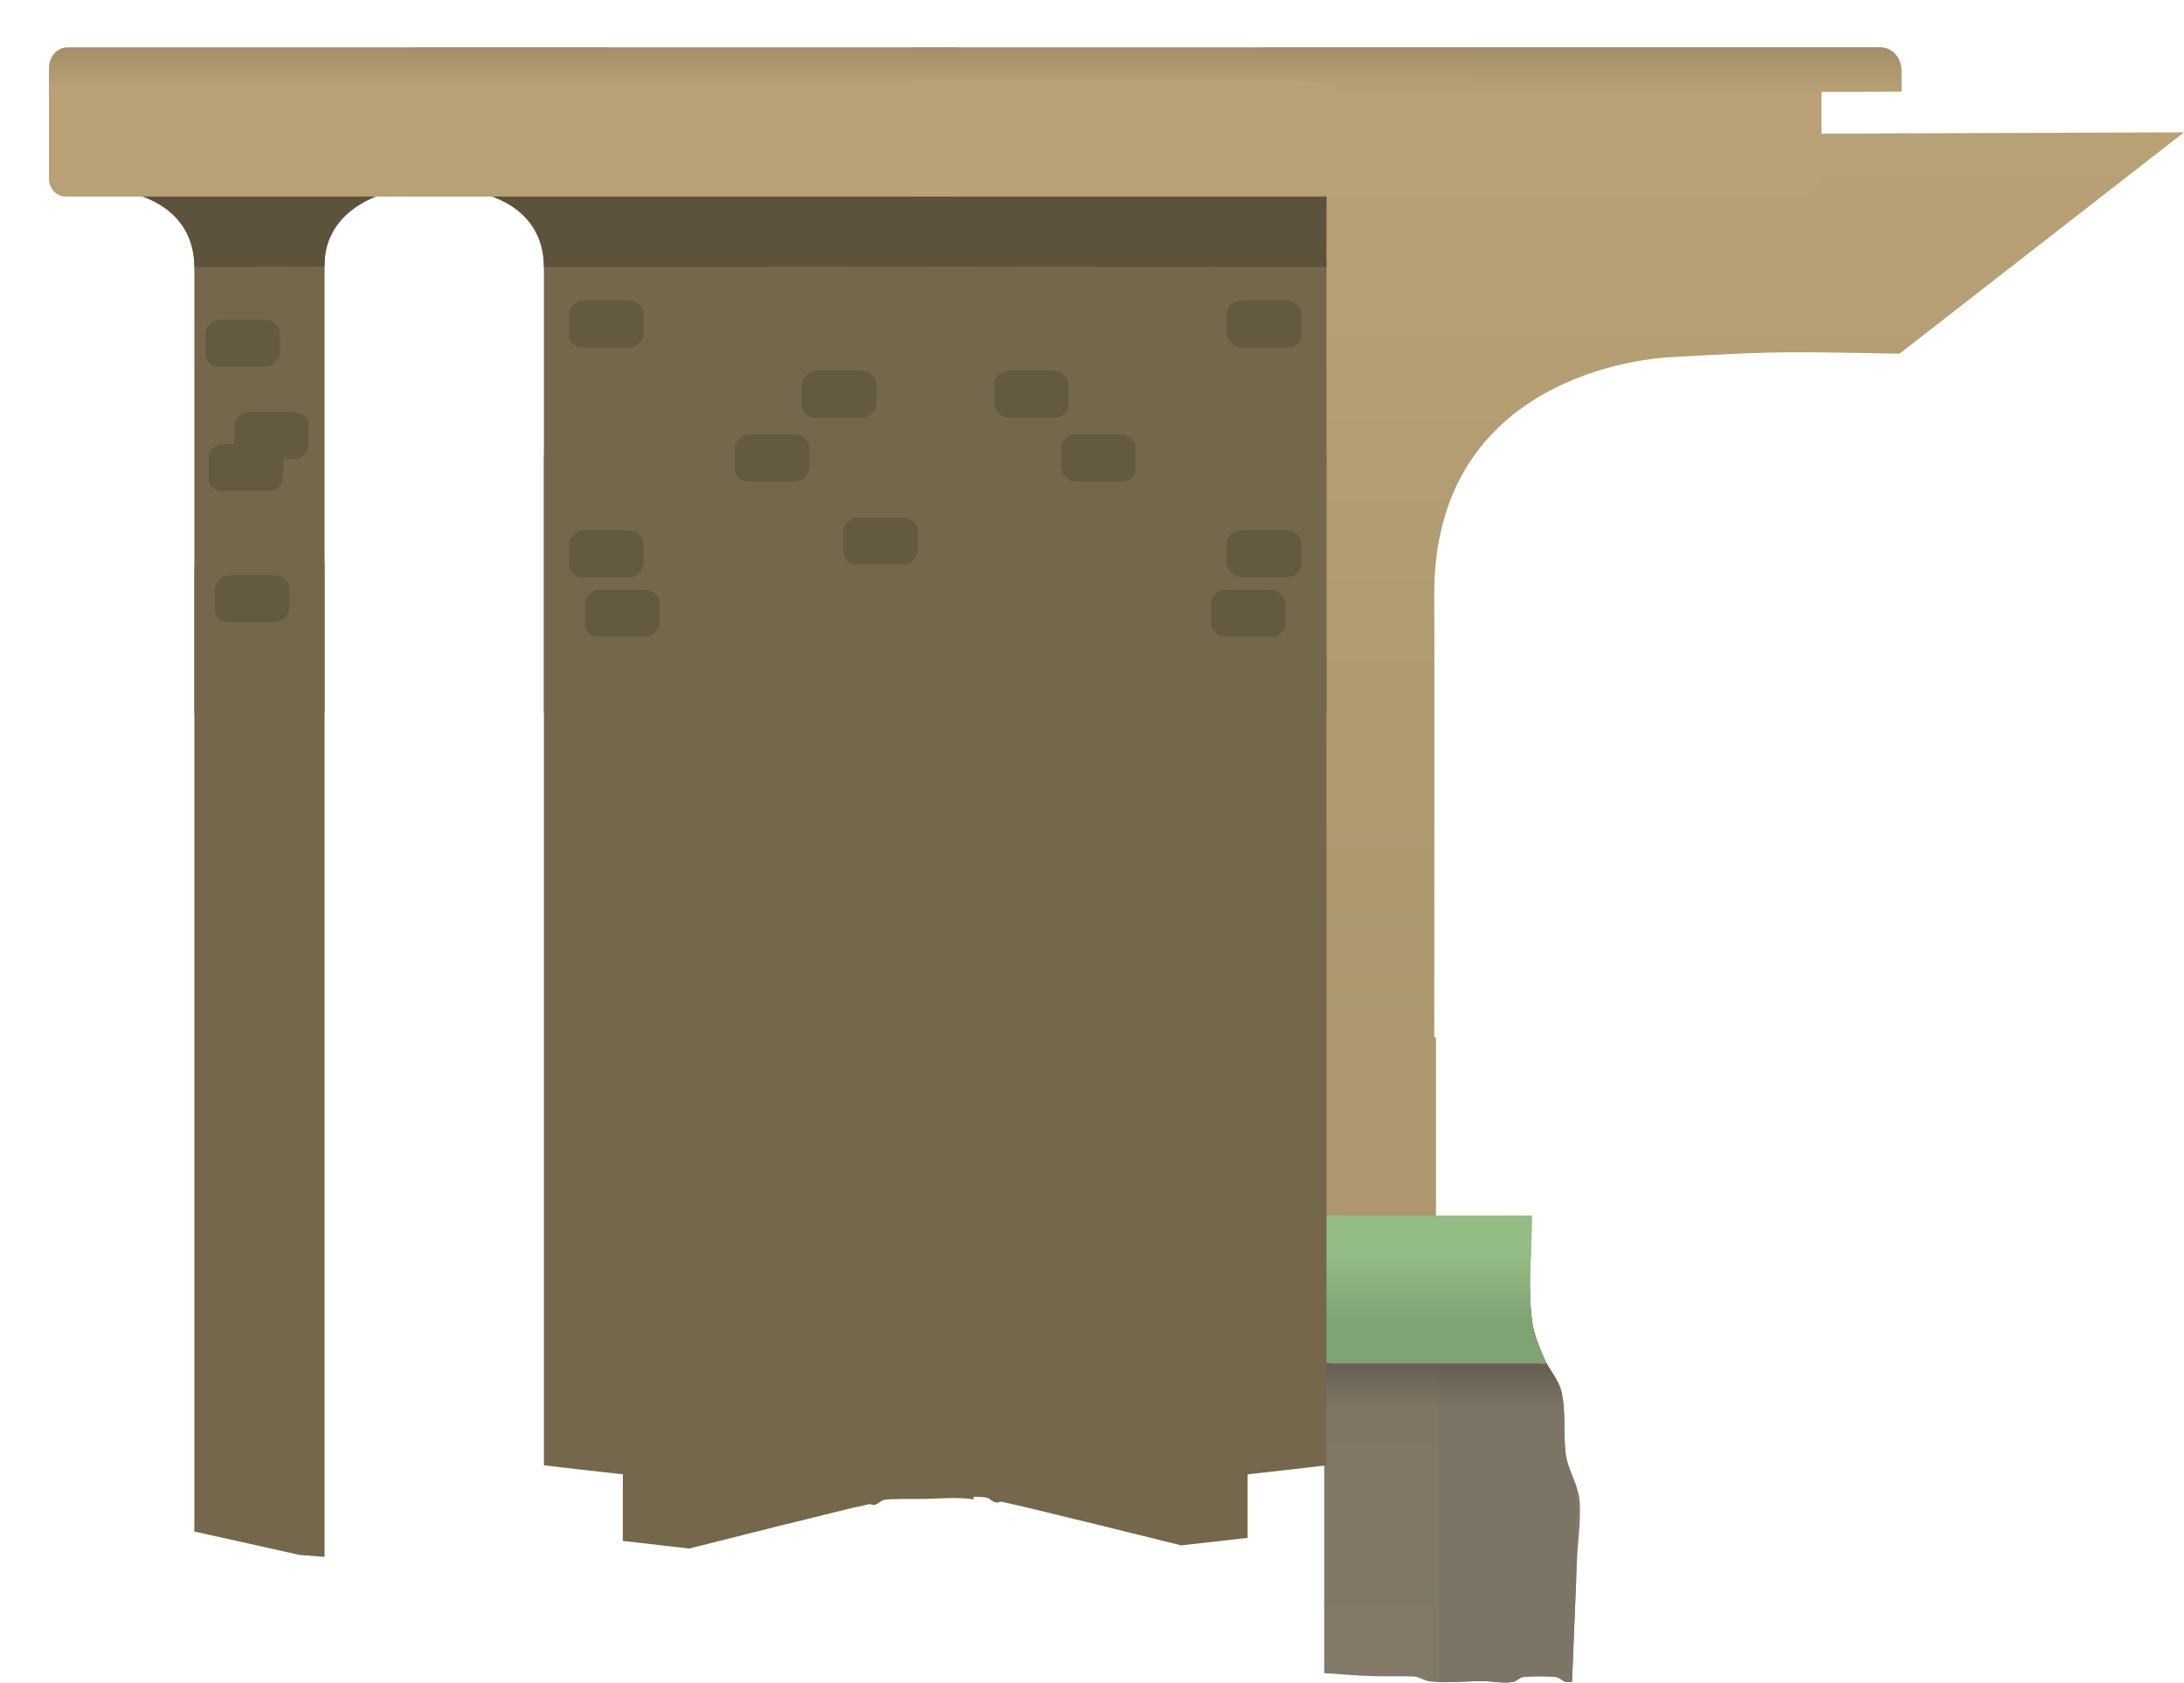 <svg version="1.1" xmlns="http://www.w3.org/2000/svg" xmlns:xlink="http://www.w3.org/1999/xlink" width="684.807" height="527.441" viewBox="0,0,684.807,527.441"><defs><linearGradient x1="543.282" y1="374.479" x2="543.282" y2="562.349" gradientUnits="userSpaceOnUse" id="color-1"><stop offset="0" stop-color="#7e7463"/><stop offset="1" stop-color="#847c6b"/></linearGradient><linearGradient x1="542.895" y1="389.181" x2="542.895" y2="422.248" gradientUnits="userSpaceOnUse" id="color-2"><stop offset="0" stop-color="#454037"/><stop offset="1" stop-color="#454037" stop-opacity="0"/></linearGradient><linearGradient x1="515.69" y1="372.908" x2="515.69" y2="394.908" gradientUnits="userSpaceOnUse" id="color-3"><stop offset="0" stop-color="#95bd86"/><stop offset="1" stop-color="#80a374"/></linearGradient><linearGradient x1="504.993" y1="372.908" x2="504.993" y2="394.908" gradientUnits="userSpaceOnUse" id="color-4"><stop offset="0" stop-color="#95bd86"/><stop offset="1" stop-color="#80a374"/></linearGradient><linearGradient x1="421.389" y1="23.141" x2="421.389" y2="632.751" gradientUnits="userSpaceOnUse" id="color-5"><stop offset="0" stop-color="#b7a175"/><stop offset="1" stop-color="#9f8c66"/></linearGradient><linearGradient x1="500.682" y1="-4.349" x2="500.682" y2="10.377" gradientUnits="userSpaceOnUse" id="color-6"><stop offset="0" stop-color="#a38f68"/><stop offset="1" stop-color="#b7a175"/></linearGradient><linearGradient x1="378.51" y1="-4.305" x2="378.51" y2="8.577" gradientUnits="userSpaceOnUse" id="color-7"><stop offset="0" stop-color="#a38f68"/><stop offset="1" stop-color="#b7a175"/></linearGradient><linearGradient x1="107.769" y1="-4.305" x2="107.769" y2="8.577" gradientUnits="userSpaceOnUse" id="color-8"><stop offset="0" stop-color="#a38f68"/><stop offset="1" stop-color="#b7a175"/></linearGradient><linearGradient x1="217.378" y1="-4.305" x2="217.378" y2="8.577" gradientUnits="userSpaceOnUse" id="color-9"><stop offset="0" stop-color="#a38f68"/><stop offset="1" stop-color="#b7a175"/></linearGradient></defs><g transform="translate(-4.706,19.153)"><g data-paper-data="{&quot;isPaintingLayer&quot;:true}" fill-rule="nonzero" stroke="none" stroke-linecap="butt" stroke-linejoin="miter" stroke-miterlimit="10" stroke-dasharray="" stroke-dashoffset="0" style="mix-blend-mode: normal"><path d="M416.206,391.48c0.206,-2.161 0.373,-4.388 -0.072,-6.513c-1.389,-6.637 -3.597,-13.076 -5.395,-19.614c-1.898,-6.721 -3.621,-13.494 -5.693,-20.164c-0.2,-0.644 -0.939,-1.044 -1.098,-1.7c-0.137,-0.566 0.26,-1.144 0.268,-1.726c0.082,-6.666 0,-13.333 0,-20c0,-1.595 0.666,-3.372 -0.075,-4.784c-0.181,-0.345 -1.408,-0.212 -1.086,-0.433c1.599,-1.099 4.241,-0.811 5.28,-2.449c1.477,-2.328 1.435,-5.306 1.779,-8.076h44.848c0,0 0,55.459 0,117.201c-5.245,-0.577 -10.491,-1.138 -15.746,-1.605c-4.915,-0.437 -9.88,-0.414 -14.756,-1.168c-1.591,-0.246 -2.877,-1.952 -4.48,-1.804c-2.516,0.232 -5.013,0.61 -7.498,1.066c1.244,-9.371 2.913,-19.722 3.726,-28.232z" fill="#ac976e" stroke-width="0"/><path d="M419.92,374.479h64.761c-0.291,6.913 -0.528,13.817 0.411,20.645c0.536,3.899 2.115,7.603 3.635,11.234c1.569,3.748 4.697,6.866 5.6,10.828c1.447,6.349 0.487,13.033 1.311,19.492c0.657,5.142 4.078,9.745 4.391,14.92c0.374,6.181 -0.591,12.37 -0.859,18.556c-0.289,6.66 -0.544,13.322 -0.816,19.983c-0.244,5.967 -0.487,11.935 -0.731,17.902c-0.634,0.062 -1.276,0.195 -1.883,0.043c-1.086,-0.271 -1.908,-1.268 -3.003,-1.502c-1.674,-0.357 -8.927,-0.357 -10.601,0c-1.095,0.233 -1.902,1.299 -3.003,1.502c-3.186,0.586 -6.475,-0.268 -9.714,-0.268c-5.256,0 -11.287,0.72 -16.416,0.129c-1.572,-0.181 -2.94,-1.261 -4.505,-1.502c-1.424,-0.219 -10.205,-0.085 -11.8,-0.124c-5.601,-0.139 -11.189,-0.578 -16.778,-0.998z" fill="url(#color-1)" stroke-width="0"/><path d="M455.933,392.347h28.839c0.087,0.927 0.192,1.853 0.32,2.777c0.536,3.899 2.115,7.603 3.635,11.234c1.569,3.748 4.697,6.866 5.6,10.828c1.447,6.349 0.487,13.033 1.311,19.492c0.442,3.463 2.138,6.681 3.295,9.994v29.108c-0.197,4.786 -0.383,9.572 -0.578,14.357c-0.244,5.967 -0.487,11.935 -0.731,17.902c-0.634,0.062 -1.276,0.195 -1.883,0.043c-1.086,-0.271 -1.908,-1.268 -3.003,-1.502c-1.674,-0.357 -8.927,-0.357 -10.601,0c-1.095,0.233 -1.902,1.299 -3.003,1.502c-3.186,0.586 -6.475,-0.268 -9.714,-0.268c-4.283,0 -9.081,0.478 -13.486,0.335z" fill="#7c7464" stroke-width="0"/><path d="M419.596,422.248c0,0 -0.093,-21.056 -0.093,-25.923c0,-1.568 14.957,-7.263 14.957,-7.263l50.08,0.026c0.101,2.017 0.276,4.03 0.552,6.036c0.536,3.899 2.115,7.603 3.635,11.234c1.569,3.748 4.697,6.866 5.6,10.828c0.38,1.668 0.594,3.358 0.718,5.062z" fill="url(#color-2)" stroke-width="0"/><path d="M413.544,374.665c0,0 -0.027,0.323 -0.046,-1.197c-0.142,-12.981 7.392,-11.546 12.822,-11.546c7.52,0 30.157,0 58.702,0c0.032,4.241 -0.171,8.494 -0.349,12.743z" fill="#94bc85" stroke-width="0"/><path d="M413.477,398.908c0,-4.217 0,-14.071 0,-14.071c0,0 34.815,0.066 70.949,0.134c0.026,3.398 0.203,6.785 0.666,10.153c0.536,3.899 2.115,7.603 3.635,11.234c0.277,0.662 0.603,1.304 0.956,1.935c-23.375,0 -42.282,0 -51.673,0c-6.11,0 -9.627,0 -14.177,0c-10.091,0 -10.357,-5.941 -10.357,-9.385z" fill="#80a374" stroke-width="0"/><path d="M413.443,394.908v-22c0,0 2.433,0 5.663,0c6.779,0 33.698,0 65.641,0c-0.313,7.364 -0.659,14.725 0.315,22z" fill="url(#color-3)" stroke-width="0"/><path d="M422.452,374.665c0.175,-4.707 0.054,-9.106 0.054,-11.111c0.173,-0.526 0.304,-1.072 0.388,-1.632c18.246,0 39.954,0 62.127,0c0.032,4.241 -0.171,8.494 -0.349,12.743z" data-paper-data="{&quot;index&quot;:null}" fill="#94bc85" stroke-width="0"/><path d="M470.744,385.131c3.918,-0.007 8.536,-0.016 13.683,-0.026c0.029,3.352 0.208,6.695 0.665,10.019c0.536,3.899 2.115,7.603 3.635,11.234c0.277,0.662 0.603,1.304 0.956,1.935c-28.949,-0.047 -44.79,-23.113 -18.939,-23.162z" data-paper-data="{&quot;index&quot;:null}" fill="#80a374" stroke-width="0"/><path d="M429.692,394.908c-0.004,-0.209 -0.012,-4.197 -0.016,-8.729c-0,-0.353 -0.001,-0.709 -0.001,-1.066c-0.004,-5.462 -0.001,-11.337 0.018,-12.205c16.192,0 35.289,0 55.053,0c-0.313,7.364 -0.659,14.725 0.315,22z" data-paper-data="{&quot;index&quot;:null}" fill="url(#color-4)" stroke-width="0"/><path d="M388.356,23.141h66.066l235.091,-0.799l-89.199,69.379c0,0 -23.786,-0.522 -35.626,-0.449c-11.994,0.074 -36.217,1.557 -36.217,1.557c0,0 -73.131,2.096 -74.05,72.886c0.133,37.786 0,74.629 0,147.613c-1.743,-0.368 -3.559,-5.49 -5.275,-5.49c-2.747,0 -11.452,7.542 -14.1,7.149c-8.742,-1.298 -16.99,-0.644 -25.641,-2.098c-5.282,-0.888 -13.865,3.601 -21.05,3.758z" fill="url(#color-5)" stroke-width="0"/><path d="M395.89,462.921c-6.936,0.787 -13.871,1.572 -20.807,2.358c-11.925,-2.905 -23.825,-5.953 -35.746,-8.79c-6.866,-1.634 -13.698,-3.436 -20.605,-4.87c-0.604,-0.125 -1.242,0.377 -1.837,0.211c-1.081,-0.301 -1.902,-1.353 -3.003,-1.559c-1.81,-0.339 -8.829,-0.278 -11.307,-0.278c-5.297,0 -10.987,-0.677 -16.237,0.078c-0.154,0.022 -0.307,0.052 -0.458,0.087v-389.586h110z" data-paper-data="{&quot;index&quot;:null}" fill="#75674b" stroke-width="0"/><path d="M575.833,36.963c0,2.992 -2.331,5.506 -5.371,5.506c-17.107,0 -170.055,0 -170.055,0v-36.576c0,0 151.726,0 169.512,0c3.322,0 5.914,-6.421 5.914,-2.564c0,8.001 0,30.995 0,33.634z" data-paper-data="{&quot;index&quot;:null}" fill="#b7a175" stroke-width="0"/><path d="M400.407,10.377v-14.727c0,0 173.456,0 193.79,0c3.798,0 6.761,3.153 6.761,7.561c0,1.886 0,6.337 0,6.337z" data-paper-data="{&quot;index&quot;:null}" fill="url(#color-6)" stroke-width="0"/><path d="M379.808,204.335c0,0 0,-111.016 0,-140.84c0,-17.688 -18.477,-21.824 -18.477,-21.824h45.821c0,0 13.479,3.543 13.479,22.911c0,30.123 0,139.753 0,139.753z" data-paper-data="{&quot;index&quot;:null}" fill="#75674b" stroke-width="0"/><path d="M283.808,64.378l-0.477,-22.707h137.321l-0.021,22.911z" data-paper-data="{&quot;index&quot;:null}" fill="#5d523b" stroke-width="0"/><path d="M420.631,440.192c-8.096,0.946 -16.188,1.882 -24.278,2.766c-5.515,0.602 -11.03,1.204 -16.545,1.806c0,-80.44 0,-262.623 0,-321.425c0,-45.246 40.823,-46.762 40.823,2.78c0,58.169 0,232.236 0,314.074z" data-paper-data="{&quot;index&quot;:null}" fill="#75674b" stroke-width="0"/><path d="M290.797,8.577v-12.882c0,0 151.726,0 169.512,0c3.322,0 5.914,2.758 5.914,6.614c0,1.65 0,5.543 0,5.543z" data-paper-data="{&quot;index&quot;:null}" fill="url(#color-7)" stroke-width="0"/><path d="M360.761,127.976c0,2.1 -2.08,3.802 -3.862,3.802c-2.606,0 -10.083,0 -14.986,0c-2.63,0 -4.519,-2.399 -4.519,-4.378c0,-1.427 0,-4.405 0,-6.532c0,-1.894 2.082,-3.802 4.903,-3.802c4.678,0 11.392,0 14.025,0c2.261,0 4.438,2.341 4.438,3.994c0,1.46 0,4.461 0,6.916z" data-paper-data="{&quot;index&quot;:null}" fill="#645a42" stroke-width="NaN"/><path d="M412.761,157.976c0,2.1 -2.08,3.802 -3.862,3.802c-2.606,0 -10.083,0 -14.986,0c-2.63,0 -4.519,-2.399 -4.519,-4.378c0,-1.427 0,-4.405 0,-6.532c0,-1.894 2.082,-3.802 4.903,-3.802c4.678,0 11.392,0 14.025,0c2.261,0 4.438,2.341 4.438,3.994c0,1.46 0,4.461 0,6.916z" data-paper-data="{&quot;index&quot;:null}" fill="#645a42" stroke-width="NaN"/><path d="M407.761,176.627c0,2.1 -2.08,3.802 -3.862,3.802c-2.606,0 -10.083,0 -14.986,0c-2.63,0 -4.519,-2.399 -4.519,-4.378c0,-1.427 0,-4.405 0,-6.532c0,-1.894 2.082,-3.802 4.903,-3.802c4.678,0 11.392,0 14.025,0c2.261,0 4.438,2.341 4.438,3.994c0,1.46 0,4.461 0,6.916z" data-paper-data="{&quot;index&quot;:null}" fill="#645a42" stroke-width="NaN"/><path d="M339.761,107.976c0,2.1 -2.08,3.802 -3.862,3.802c-2.606,0 -10.083,0 -14.986,0c-2.63,0 -4.519,-2.399 -4.519,-4.378c0,-1.427 0,-4.405 0,-6.532c0,-1.894 2.082,-3.802 4.903,-3.802c4.678,0 11.392,0 14.025,0c2.261,0 4.438,2.341 4.438,3.994c0,1.46 0,4.461 0,6.916z" data-paper-data="{&quot;index&quot;:null}" fill="#645a42" stroke-width="NaN"/><path d="M412.761,85.976c0,2.1 -2.08,3.802 -3.862,3.802c-2.606,0 -10.083,0 -14.986,0c-2.63,0 -4.519,-2.399 -4.519,-4.378c0,-1.427 0,-4.405 0,-6.532c0,-1.894 2.082,-3.802 4.903,-3.802c4.678,0 11.392,0 14.025,0c2.261,0 4.438,2.341 4.438,3.994c0,1.46 0,4.461 0,6.916z" data-paper-data="{&quot;index&quot;:null}" fill="#645a42" stroke-width="NaN"/><path d="M199.999,54.572h110v396.324c-0.152,-0.036 -0.304,-0.066 -0.458,-0.089c-5.25,-0.767 -10.939,-0.079 -16.237,-0.079c-2.477,0 -9.497,-0.062 -11.307,0.283c-1.101,0.21 -1.922,1.28 -3.003,1.586c-0.595,0.169 -1.233,-0.342 -1.837,-0.215c-6.907,1.459 -13.739,3.292 -20.605,4.954c-11.922,2.886 -23.822,5.987 -35.746,8.942c-6.936,-0.799 -13.871,-1.598 -20.807,-2.398z" fill="#75674b" stroke-width="0"/><path d="M65.649,204.335c0,0 0,-109.63 0,-139.753c0,-19.367 -19.021,-22.911 -19.021,-22.911h78.321c0,0 -18.477,4.136 -18.477,21.824c0,29.824 0,140.84 0,140.84z" fill="#75674b" stroke-width="0"/><path d="M65.649,64.582c0,0 -0.035,-1.641 -0.103,-2.418c-1.502,-17.248 -18.918,-20.492 -18.918,-20.492h78.321c0,0 -16.889,4.278 -18.374,20.11c-0.068,0.728 -0.104,2.597 -0.104,2.597z" fill="#5d523b" stroke-width="0"/><path d="M65.649,162.118c0,-49.542 40.823,-48.026 40.823,-2.78c0,56.064 0,224.286 0,309.549c-2.577,-0.21 -5.154,-0.409 -7.732,-0.596c-11.03,-2.451 -22.061,-4.902 -33.091,-7.354c0,-86.536 0,-244.05 0,-298.819z" fill="#75674b" stroke-width="0"/><path d="M20.056,36.963c0,-2.639 0,-25.633 0,-33.634c0,-3.856 2.592,2.564 5.914,2.564c17.786,0 169.512,0 169.512,0v36.576c0,0 -152.948,0 -170.055,0c-3.04,0 -5.371,-2.514 -5.371,-5.506z" fill="#b7a175" stroke-width="0"/><path d="M20.056,7.852c0,0 0,-3.893 0,-5.543c0,-3.856 2.592,-6.614 5.914,-6.614c17.786,0 169.512,0 169.512,0v12.882z" fill="url(#color-8)" stroke-width="0"/><path d="M175.258,204.335c0,0 0,-109.63 0,-139.753c0,-19.367 -19.021,-22.911 -19.021,-22.911h78.321c0,0 -18.477,4.136 -18.477,21.824c0,29.824 0,140.84 0,140.84z" fill="#75674b" stroke-width="0"/><path d="M175.258,64.582c0,0 -0.035,-1.641 -0.103,-2.418c-1.502,-17.248 -18.918,-20.492 -18.918,-20.492h156.321l-0.477,22.707z" fill="#5d523b" stroke-width="0"/><path d="M175.258,126.118c0,-49.542 40.823,-48.026 40.823,-2.78c0,58.802 0,240.985 0,321.425c-5.515,-0.601 -11.03,-1.203 -16.545,-1.806c-8.09,-0.884 -16.182,-1.82 -24.278,-2.766c0,-81.838 0,-255.905 0,-314.074z" fill="#75674b" stroke-width="0"/><path d="M129.665,36.963c0,-2.639 0,-25.633 0,-33.634c0,-3.856 2.592,2.564 5.914,2.564c17.786,0 169.512,0 169.512,0v36.576c0,0 -152.948,0 -170.055,0c-3.04,0 -5.371,-2.514 -5.371,-5.506z" fill="#b7a175" stroke-width="0"/><path d="M129.665,7.852c0,0 0,-3.893 0,-5.543c0,-3.856 2.592,-6.614 5.914,-6.614c7.811,0 41.456,0 76.736,0c45.054,0 92.776,0 92.776,0v12.882z" fill="url(#color-9)" stroke-width="0"/><path d="M235.127,127.976c0,-2.456 0,-5.456 0,-6.916c0,-1.653 2.177,-3.994 4.438,-3.994c2.633,0 9.347,0 14.025,0c2.822,0 4.903,1.908 4.903,3.802c0,2.127 0,5.105 0,6.532c0,1.979 -1.889,4.378 -4.519,4.378c-4.903,0 -12.379,0 -14.986,0c-1.782,0 -3.862,-1.702 -3.862,-3.802z" fill="#645a42" stroke-width="NaN"/><path d="M183.127,157.976c0,-2.456 0,-5.456 0,-6.916c0,-1.653 2.177,-3.994 4.438,-3.994c2.633,0 9.347,0 14.025,0c2.822,0 4.903,1.908 4.903,3.802c0,2.127 0,5.105 0,6.532c0,1.979 -1.889,4.378 -4.519,4.378c-4.903,0 -12.379,0 -14.986,0c-1.782,0 -3.862,-1.702 -3.862,-3.802z" fill="#645a42" stroke-width="NaN"/><path d="M188.127,176.627c0,-2.456 0,-5.456 0,-6.916c0,-1.653 2.177,-3.994 4.438,-3.994c2.633,0 9.347,0 14.025,0c2.822,0 4.903,1.908 4.903,3.802c0,2.127 0,5.105 0,6.532c0,1.979 -1.889,4.378 -4.519,4.378c-4.903,0 -12.379,0 -14.986,0c-1.782,0 -3.862,-1.702 -3.862,-3.802z" fill="#645a42" stroke-width="NaN"/><path d="M72.128,172.076c0,-2.456 0,-5.456 0,-6.916c0,-1.653 2.177,-3.994 4.438,-3.994c2.633,0 9.347,0 14.025,0c2.822,0 4.903,1.908 4.903,3.802c0,2.127 0,5.105 0,6.532c0,1.979 -1.889,4.378 -4.519,4.378c-4.903,0 -12.379,0 -14.986,0c-1.782,0 -3.862,-1.702 -3.862,-3.802z" fill="#645a42" stroke-width="NaN"/><path d="M69.128,91.976c0,-2.456 0,-5.456 0,-6.916c0,-1.653 2.177,-3.994 4.438,-3.994c2.633,0 9.347,0 14.025,0c2.822,0 4.903,1.908 4.903,3.802c0,2.127 0,5.105 0,6.532c0,1.979 -1.889,4.378 -4.519,4.378c-4.903,0 -12.379,0 -14.986,0c-1.782,0 -3.862,-1.702 -3.862,-3.802z" fill="#645a42" stroke-width="NaN"/><path d="M78.128,120.976c0,-2.456 0,-5.456 0,-6.916c0,-1.653 2.177,-3.994 4.438,-3.994c2.633,0 9.347,0 14.025,0c2.822,0 4.903,1.908 4.903,3.802c0,2.127 0,5.105 0,6.532c0,1.979 -1.889,4.378 -4.519,4.378c-4.903,0 -12.379,0 -14.986,0c-1.782,0 -3.862,-1.702 -3.862,-3.802z" fill="#645a42" stroke-width="NaN"/><path d="M70.128,130.976c0,-2.456 0,-5.456 0,-6.916c0,-1.653 2.177,-3.994 4.438,-3.994c2.633,0 9.347,0 14.025,0c2.822,0 4.903,1.908 4.903,3.802c0,2.127 0,5.105 0,6.532c0,1.979 -1.889,4.378 -4.519,4.378c-4.903,0 -12.379,0 -14.986,0c-1.782,0 -3.862,-1.702 -3.862,-3.802z" fill="#645a42" stroke-width="NaN"/><path d="M256.127,107.976c0,-2.456 0,-5.456 0,-6.916c0,-1.653 2.177,-3.994 4.438,-3.994c2.633,0 9.347,0 14.025,0c2.822,0 4.903,1.908 4.903,3.802c0,2.127 0,5.105 0,6.532c0,1.979 -1.889,4.378 -4.519,4.378c-4.903,0 -12.379,0 -14.986,0c-1.782,0 -3.862,-1.702 -3.862,-3.802z" fill="#645a42" stroke-width="NaN"/><path d="M183.127,85.976c0,-2.456 0,-5.456 0,-6.916c0,-1.653 2.177,-3.994 4.438,-3.994c2.633,0 9.347,0 14.025,0c2.822,0 4.903,1.908 4.903,3.802c0,2.127 0,5.105 0,6.532c0,1.979 -1.889,4.378 -4.519,4.378c-4.903,0 -12.379,0 -14.986,0c-1.782,0 -3.862,-1.702 -3.862,-3.802z" fill="#645a42" stroke-width="NaN"/><path d="M269.127,153.976c0,-2.456 0,-5.456 0,-6.916c0,-1.653 2.177,-3.994 4.438,-3.994c2.633,0 9.347,0 14.025,0c2.822,0 4.903,1.908 4.903,3.802c0,2.127 0,5.105 0,6.532c0,1.979 -1.889,4.378 -4.519,4.378c-4.903,0 -12.379,0 -14.986,0c-1.782,0 -3.862,-1.702 -3.862,-3.802z" fill="#645a42" stroke-width="NaN"/><path d="M466.224,36.963c0,2.992 -2.331,5.506 -5.371,5.506c-17.107,0 -170.055,0 -170.055,0v-36.576c0,0 65.911,0 115.942,0c25.877,0 39.84,19 45.903,19c3.322,0 13.248,-6.421 13.248,-2.564c0,8.001 0.333,11.995 0.333,14.634z" data-paper-data="{&quot;index&quot;:null}" fill="#b7a175" stroke-width="0"/><path d="M59.253,40.156c0,32.756 -12.211,59.309 -27.274,59.309c-15.063,0 -27.274,-26.554 -27.274,-59.309c0,-32.756 12.211,-59.309 27.274,-59.309c15.063,0 27.274,26.554 27.274,59.309z" fill="none" stroke-width="0"/></g></g></svg>